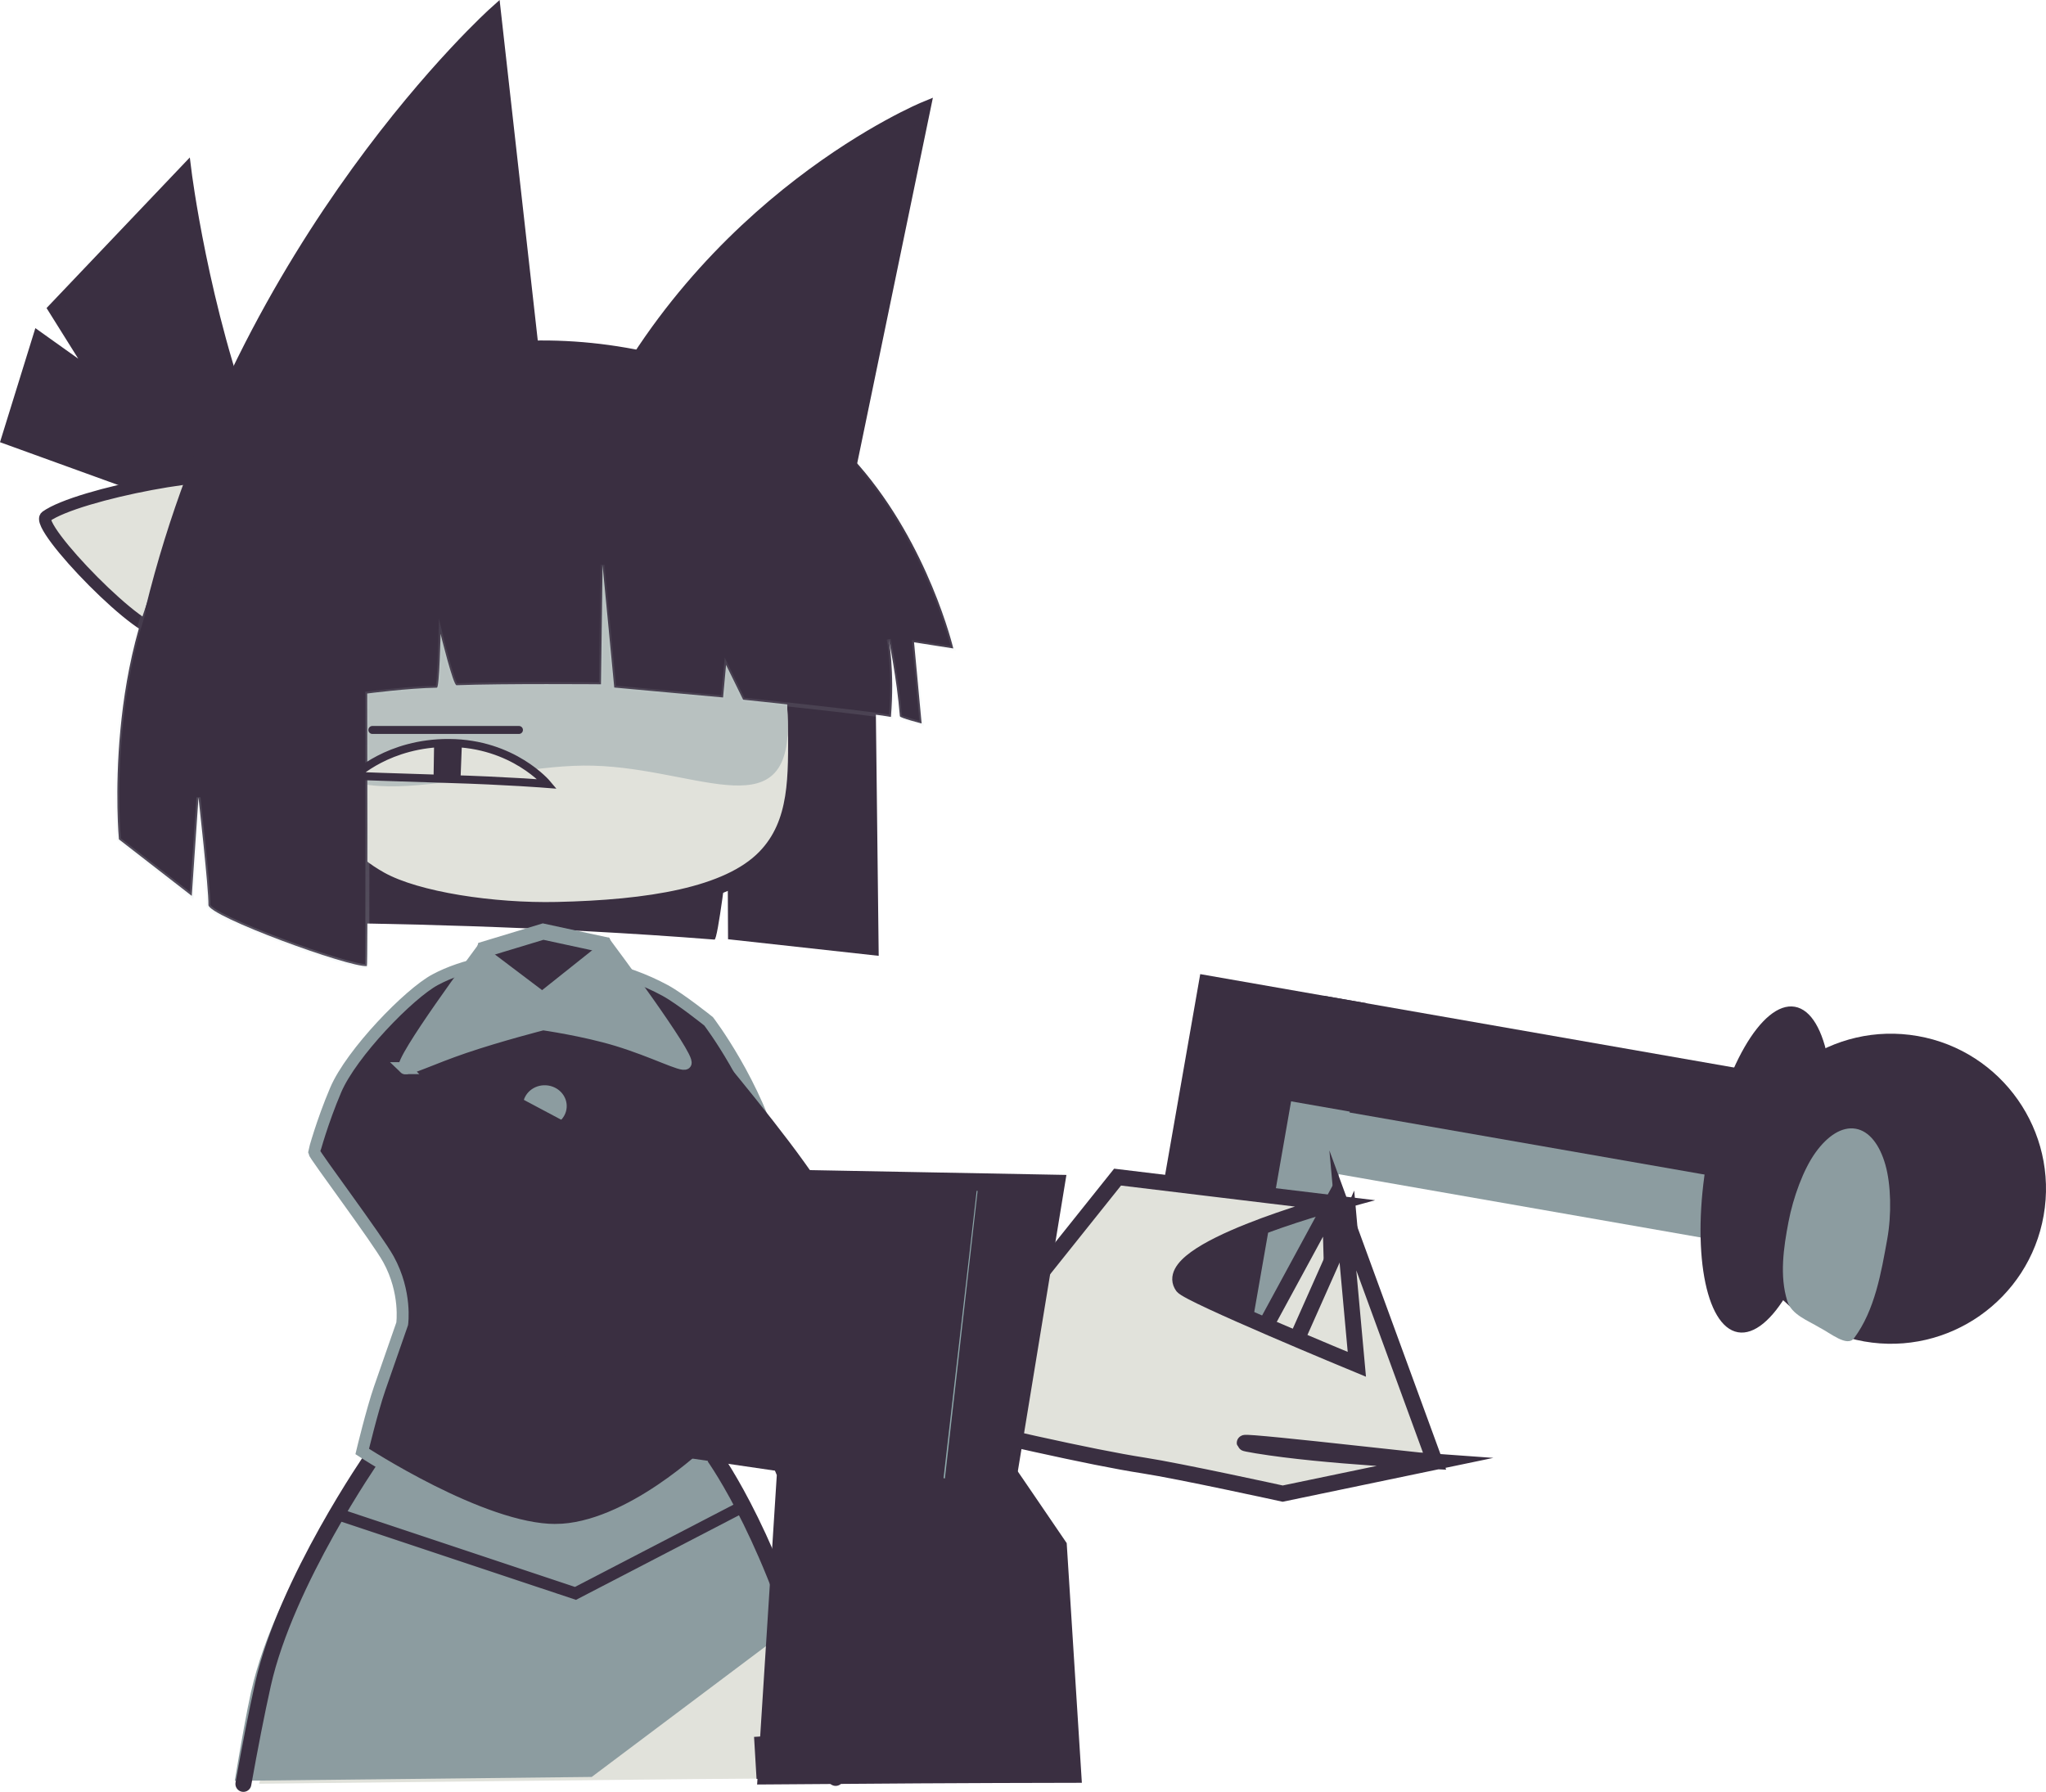 <svg version="1.1" xmlns="http://www.w3.org/2000/svg" xmlns:xlink="http://www.w3.org/1999/xlink" width="256.811" height="224.95" viewBox="0,0,256.811,224.95"><defs><linearGradient x1="1077.663" y1="216.06" x2="1077.663" y2="354.076" gradientUnits="userSpaceOnUse" id="color-1"><stop offset="0" stop-color="#ffffff" stop-opacity="0.26"/><stop offset="1" stop-color="#ffffff" stop-opacity="0"/></linearGradient><linearGradient x1="1077.663" y1="216.06" x2="1077.663" y2="354.076" gradientUnits="userSpaceOnUse" id="color-2"><stop offset="0" stop-color="#ffffff" stop-opacity="0.26"/><stop offset="1" stop-color="#ffffff" stop-opacity="0"/></linearGradient><linearGradient x1="1077.663" y1="216.06" x2="1077.663" y2="354.076" gradientUnits="userSpaceOnUse" id="color-3"><stop offset="0" stop-color="#ffffff" stop-opacity="0.26"/><stop offset="1" stop-color="#ffffff" stop-opacity="0"/></linearGradient><linearGradient x1="1036.028" y1="220.12" x2="1036.028" y2="358.136" gradientUnits="userSpaceOnUse" id="color-4"><stop offset="0" stop-color="#ffffff" stop-opacity="0.26"/><stop offset="1" stop-color="#ffffff" stop-opacity="0"/></linearGradient><linearGradient x1="1036.028" y1="220.12" x2="1036.028" y2="358.136" gradientUnits="userSpaceOnUse" id="color-5"><stop offset="0" stop-color="#ffffff" stop-opacity="0.26"/><stop offset="1" stop-color="#ffffff" stop-opacity="0"/></linearGradient><linearGradient x1="1036.028" y1="220.12" x2="1036.028" y2="358.136" gradientUnits="userSpaceOnUse" id="color-6"><stop offset="0" stop-color="#ffffff" stop-opacity="0.26"/><stop offset="1" stop-color="#ffffff" stop-opacity="0"/></linearGradient><linearGradient x1="249.185" y1="105.04" x2="249.249" y2="185.229" gradientUnits="userSpaceOnUse" id="color-7"><stop offset="0" stop-color="#cedee0" stop-opacity="0"/><stop offset="1" stop-color="#cedee0" stop-opacity="0.197"/></linearGradient></defs><g transform="translate(-182.827,-60.016)"><g data-paper-data="{&quot;isPaintingLayer&quot;:true}" fill-rule="nonzero" stroke-linejoin="miter" stroke-miterlimit="10" stroke-dasharray="" stroke-dashoffset="0" style="mix-blend-mode: normal"><g stroke="none"><path d="M333.478,182.306l20.914,3.658l-10.33,59.063l-20.914,-3.658z" fill="#3a2f41" stroke-width="0.786" stroke-linecap="butt"/><path d="M348.997,185.028l54.415,9.518l-3.692,21.108l-54.415,-9.518z" fill="#3a2f41" stroke-width="0.786" stroke-linecap="butt"/><path d="M344.883,198.278l7.359,1.287l-7.96,45.508l-7.359,-1.287z" fill="#8c9ca0" stroke-width="0.786" stroke-linecap="butt"/><path d="M352.122,199.66l48.8,8.535l-1.355,7.746l-48.8,-8.535z" fill="#8c9ca0" stroke-width="0.841" stroke-linecap="butt"/><g stroke-width="0.786"><path d="M423.526,190.077c5.289,0.925 9.706,3.911 12.57,7.989c2.864,4.077 4.174,9.246 3.249,14.535c-0.925,5.289 -3.911,9.706 -7.989,12.57c-4.077,2.864 -9.246,4.174 -14.535,3.249c-5.289,-0.925 -9.706,-3.911 -12.57,-7.989c-2.864,-4.077 -4.174,-9.246 -3.249,-14.535c0.925,-5.289 3.911,-9.706 7.989,-12.57c4.077,-2.864 9.246,-4.174 14.535,-3.248z" fill="#3a2f41" stroke-linecap="butt"/><path d="M408.116,186.405c2.057,0.36 3.521,2.975 4.223,6.909c0.702,3.935 0.645,9.188 -0.341,14.825c-0.986,5.637 -2.715,10.597 -4.711,14.06c-1.996,3.463 -4.261,5.426 -6.318,5.066c-2.057,-0.36 -3.521,-2.975 -4.223,-6.909c-0.702,-3.935 -0.645,-9.188 0.341,-14.825c0.986,-5.637 2.715,-10.597 4.711,-14.06c1.996,-3.463 4.261,-5.426 6.318,-5.066z" fill="#3a2f41" stroke-linecap="butt"/><path d="M415.749,201.715c1.71,0.299 3.008,2.002 3.725,4.512c0.718,2.51 0.793,6.267 0.236,9.353c-0.744,4.124 -1.545,8.936 -4.172,12.442c-0.867,1.137 -2.962,-0.655 -4.352,-1.36c-1.442,-0.873 -3.485,-1.606 -4.014,-3.296c-0.999,-3.168 -0.472,-6.735 0.144,-9.953c0.592,-3.094 1.87,-6.6 3.397,-8.717c1.526,-2.118 3.326,-3.279 5.036,-2.98z" fill="#8c9ca0" stroke-linecap="round"/></g></g><path d="" fill="#3a2f41" stroke="none" stroke-width="0" stroke-linecap="butt"/><path d="" fill="#3a2f41" stroke="url(#color-1)" stroke-width="0.5" stroke-linecap="butt"/><path d="" fill="#3a2f41" stroke="url(#color-2)" stroke-width="0.5" stroke-linecap="butt"/><path d="" fill="#3a2f41" stroke="url(#color-3)" stroke-width="0.5" stroke-linecap="butt"/><path d="" data-paper-data="{&quot;index&quot;:null}" fill="#3a2f41" stroke="url(#color-4)" stroke-width="0.5" stroke-linecap="butt"/><path d="" data-paper-data="{&quot;index&quot;:null}" fill="#3a2f41" stroke="url(#color-5)" stroke-width="0.5" stroke-linecap="butt"/><path d="" data-paper-data="{&quot;index&quot;:null}" fill="#3a2f41" stroke="url(#color-6)" stroke-width="0.5" stroke-linecap="butt"/><g data-paper-data="{&quot;index&quot;:null}" stroke="#3a2f41" stroke-linecap="butt"><path d="M183.755,115.067l3.919,-12.645l7.61,5.423l-5.67,-9.062l16.488,-17.335c0,0 2.144,17.281 8.176,33.088c2.341,3.549 -6.823,9.116 -6.823,9.116z" fill="#3a2f41" stroke-width="1.5"/><path d="M213.187,120.955c-1.97,-1.545 2.586,-20.177 5.875,-24.15c1.33,-1.607 14.502,13.752 12.811,15.795c-3.289,3.972 -15.764,10.645 -17.735,9.101z" data-paper-data="{&quot;index&quot;:null}" fill="#8c9ca0" stroke-width="2"/><path d="M213.962,121.147c1.641,1.833 -6.768,15.159 -10.741,18.02c-2.043,1.472 -16.227,-13.153 -14.62,-14.31c3.973,-2.862 22.928,-6.428 24.569,-4.595z" fill="#e1e2db" stroke-width="1.5"/><path d="M218.272,117.582c1.556,2.676 0.764,6.039 -1.768,7.51c-2.532,1.471 -5.845,0.495 -7.401,-2.182c-1.556,-2.676 -0.764,-6.039 1.768,-7.51c2.532,-1.471 5.845,-0.495 7.401,2.182z" fill="#e1e2db" stroke-width="2"/></g><path d="M293.12,180.01l-18.91,-2.083l-0.048,-10.219c0,0 -1.239,10.379 -1.657,10.264c-5.351,-0.424 -10.647,-0.764 -15.712,-1.035c-21.279,-1.141 -38.479,-1.086 -38.479,-1.086c0,0 -6.594,-11.702 -6.602,-22.669c-0.006,-7.664 0.869,-22.805 11.689,-34.603c8.726,-9.515 24.046,-12.482 27.223,-12.614c2.541,-0.105 13.278,3.826 19.645,9.813c10.597,9.965 22.48,32.433 22.48,32.433z" fill="#3a2f41" stroke="none" stroke-width="0" stroke-linecap="butt"/><g stroke-linecap="butt"><path d="M281.722,151.031c0.005,6.79 1.565,12.847 -3.283,17.234c-4.712,4.265 -15.293,5.744 -26.093,5.983c-10.749,0.237 -21.542,-2.187 -26.291,-6.621c-4.804,-4.486 -3.885,-9.813 -3.89,-16.548c-0.011,-13.391 9.036,-30.408 34.027,-29.689c16.439,0.473 25.519,16.251 25.53,29.642z" fill="#e1e2db" stroke="none" stroke-width="0"/><path d="M281.722,151.031c0.011,13.391 -12.149,4.979 -25.635,5.096c-13.484,0.117 -33.911,8.343 -33.922,-5.048c-0.011,-13.391 9.036,-30.408 34.027,-29.689c16.439,0.473 25.519,16.251 25.53,29.642z" fill="#b8c1c0" stroke="none" stroke-width="0"/><path d="M260.851,121.961c13.487,2.998 21.885,16.465 21.894,28.532l0,0.537c0.005,6.352 0.284,12.327 -3.912,16.629c-4.65,4.768 -14.587,6.333 -26.104,6.588c-7.956,0.176 -17.589,-1.253 -22.165,-3.812c-7.861,-4.395 -8.393,-10.892 -8.4,-19.356c-0.009,-11.366 6.507,-25.345 23.761,-28.873" fill="none" stroke="#3a2f41" stroke-width="2"/></g><path d="M206.898,172.482l-9.143,-7.095c0,0 -2.207,-23.615 8.098,-38.974c13.292,-19.81 36.757,-27.514 59.926,-21.834c4.963,1.217 17.48,5.391 24.827,13.822c8.826,10.128 11.877,23.018 11.877,23.018l-4.926,-0.77l0.951,10.189c0,0 -2.708,-0.689 -2.725,-0.905c-0.398,-4.851 -1.406,-9.666 -1.406,-9.666c0,0 0.759,3.936 0.277,9.754c-2.825,-0.526 -18.55,-2.17 -18.55,-2.17l-2.142,-4.371l-0.375,4.095l-13.659,-1.247l-1.468,-15.402l-0.199,14.995c0,0 -12.222,-0.104 -18.132,0.118c-0.417,0.016 -2.004,-6.467 -2.004,-6.467c0,0 -0.143,6.767 -0.455,6.773c-3.681,0.067 -8.754,0.734 -8.754,0.734c0,0 0.095,34.196 -0.04,34.212c-2.097,0.242 -19.914,-6.261 -19.885,-7.67c0.041,-2.036 -1.25,-13.491 -1.25,-13.491z" fill="#3a2f41" stroke="url(#color-7)" stroke-width="0.5" stroke-linecap="butt"/><path d="M256.955,115.741c14.134,-30.807 41.946,-42.228 41.946,-42.228l-11.497,55.55" fill="#3a2f41" stroke="#3a2f41" stroke-width="1.5" stroke-linecap="round"/><path d="M201.821,136.547c11.399,-46.582 43.133,-75.001 43.133,-75.001l5.652,50.439" fill="#3a2f41" stroke="#3a2f41" stroke-width="1.5" stroke-linecap="round"/><g stroke="#3a2f41" stroke-linecap="butt"><path d="M227.379,157.416c0,0 4.205,-4.168 11.816,-4.129c8.064,0.041 12.321,5.146 12.321,5.146c0,0 -5.117,-0.409 -12.457,-0.625c-6.523,-0.192 -11.681,-0.392 -11.681,-0.392z" fill="#e1e2db" stroke-width="1"/><g fill="#3a2f41" stroke-width="0.5"><path d="M237.493,157.904l0.072,-4.495l2.988,0.002l-0.177,4.537z"/></g></g><g><path d="M226.293,247.319l48.024,-0.785c0,0 5.289,11.942 8.666,19.418c1.011,2.237 1.85,4.075 2.326,5.072c0.819,3.018 1.847,7.239 2.994,12.186c-24.425,0.172 -48.847,0.476 -72.954,0.735c5.114,-18.146 10.944,-36.625 10.944,-36.625z" fill="#e1e2db" stroke="none" stroke-width="0" stroke-linecap="round"/><path d="M214.341,272.41c3.195,-14.321 15.266,-29.937 15.266,-29.937l42.835,-0.962c0,0 5.7,10.826 7.528,14.995c1.268,2.891 2.388,7.619 2.388,7.619l-25.259,18.966c-15.011,0.155 -29.97,0.332 -44.805,0.489c0.79,-4.749 1.512,-8.78 2.046,-11.171z" fill="#8c9ca0" stroke="none" stroke-width="0" stroke-linecap="butt"/><path d="M213.376,283.966c0.834,-4.662 1.664,-8.921 2.467,-12.519c2.873,-12.877 13.776,-28.561 13.776,-28.561l42.482,-0.508c0,0 6.726,8.898 12.124,27.349c0.896,3.063 2.109,7.798 3.493,13.488" fill="none" stroke="#3a2f41" stroke-width="2" stroke-linecap="round"/><path d="M275.847,249.261l-20.789,10.789l-29.252,-9.747" fill="none" stroke="#3a2f41" stroke-width="1.5" stroke-linecap="round"/></g><path d="M252.555,252.082c-9.218,0.03 -24.263,-9.849 -24.263,-9.849c0,0 1.233,-5.145 2.195,-7.929c0.876,-2.536 2.823,-8.101 2.823,-8.101c0,0 0.563,-3.93 -1.713,-8.079c-1.426,-2.6 -9.326,-13.115 -9.342,-13.478c-0.003,-0.07 1.012,-3.809 2.708,-7.793c1.969,-4.624 9.206,-12.09 12.489,-13.847c3.576,-1.914 8.429,-2.785 12.149,-2.687c5.685,0.15 11.567,1.25 16.712,4.037c1.939,1.05 5.459,3.88 5.459,3.88c0,0 5.976,7.79 8.483,17.292c-3.708,10.183 -12.069,14.389 -12.069,14.389l-1.024,6.931c0,0 2.044,5.101 2.857,7.645c0.81,2.536 2.009,7.594 2.009,7.594c0,0 -10.253,9.965 -19.471,9.994z" fill="#3a2f41" stroke="#8c9ca0" stroke-width="1.5" stroke-linecap="round"/><g data-paper-data="{&quot;index&quot;:null}" stroke="#3a2f41" stroke-linecap="butt"><g data-paper-data="{&quot;index&quot;:null}"><g stroke-width="0"><path d="" fill="#e1e2db"/><path d="" fill="#e1e2db"/><path d="" fill="#8c9ca0"/></g><path d="M278.492,278.727l37.251,-2.266l0.392,6.619c-12.441,0.024 -24.913,0.1 -37.373,0.203z" fill="#e1e2db" stroke-width="0"/><path d="M278.492,278.727l37.251,-2.266l0.392,6.619c-12.441,0.024 -24.913,0.1 -37.373,0.203z" fill="#8c9ca0" stroke-width="0"/><path d="M305.503,277.36l10.28,-0.625l0.376,6.345" fill="none" stroke-width="2"/><path d="M278.786,283.283l-0.253,-4.282l12.111,-0.737" fill="none" stroke-width="2"/></g><g data-paper-data="{&quot;index&quot;:null}"><path d="M281.089,245.072l-16.398,-39.419l5.59,-15.498c0,0 8.319,9.819 12.891,16.205c8.302,11.596 32.81,47.629 32.81,47.629l1.84,29.089c-13.035,0.02 -26.105,0.098 -39.163,0.207z" fill="#3a2f41" stroke-width="1.5"/><path d="" fill="#8ea8ab" stroke-width="2"/></g></g><g fill="#8c9ca0" stroke="#3a2f41" stroke-width="1.5" stroke-linecap="butt"><path d="M254.706,199.06c-0.107,1.846 -1.758,3.252 -3.687,3.14c-1.929,-0.112 -3.406,-1.699 -3.299,-3.546c0.107,-1.846 1.758,-3.252 3.687,-3.14c1.929,0.112 3.406,1.699 3.299,3.546z"/><path d="M254.772,209.102c-0.111,1.91 -1.836,3.364 -3.852,3.247c-2.017,-0.117 -3.562,-1.761 -3.451,-3.671c0.111,-1.91 1.836,-3.364 3.852,-3.247c2.017,0.117 3.562,1.761 3.451,3.671z"/></g><g stroke="#3a2f41" stroke-width="2"><g fill="#e1e2db"><path d="M336.935,235.199l12.849,-23.68l0.752,26.732z" stroke-linecap="round"/><path d="M342.389,235.369l9.763,-21.958l2.546,28.501z" stroke-linecap="round"/><path d="M275.514,232.322l3.479,-3.175l-11.323,-4.463l8.976,-1.88l-2.003,-3.796c0,0 22.358,2.789 29.263,3.174c4.426,0.247 7.47,0.287 7.47,0.287l11.727,-14.68l27.126,3.28c0,0 -22.075,5.994 -18.961,10.414c0.763,1.083 21.868,9.808 21.868,9.808l-1.758,-19.323l11.516,31.488c0,0 -13.765,-0.571 -22.284,-1.975c-8.52,-1.404 20.892,1.985 22.267,2.075l-19.049,3.967c0,0 -12.96,-2.839 -17.463,-3.532c-13.139,-2.022 -50.85,-11.67 -50.85,-11.67z" stroke-linecap="butt"/></g><g stroke-linecap="butt"><path d="M309.052,247.873l-38.985,-5.71c0,0 -33.061,-26.711 -43.668,-35.71c-5.841,-4.956 7.742,-14.905 7.742,-14.905l30.055,15.982l51.313,0.963z" fill="#3a2f41"/><path d="M302.296,246.839l-2.132,-0.481l4.374,-37.942l2.105,0.209z" fill="#8ea8ab"/></g></g><g><path d="M258.725,179.938c0,2.046 -5.293,5.84 -7.541,5.84c-2.248,0 -7.408,-3.394 -7.408,-5.439c0,-2.046 5.36,-3.17 7.608,-3.17c2.248,0 7.341,0.724 7.341,2.77z" fill="#3a2f41" stroke="none" stroke-width="0" stroke-linecap="butt"/><g fill="#8c9ca0" stroke="#8c9ca0" stroke-width="1.5" stroke-linecap="butt"><path d="M233.616,194.108c-0.772,-0.756 9.555,-14.671 9.555,-14.671l7.712,5.83l8.167,-6.504c0,0 10.426,13.984 9.821,14.751c-0.335,0.424 -4,-1.513 -8.561,-2.904c-4.196,-1.279 -9.33,-2.006 -9.33,-2.006c0,0 -5.435,1.388 -9.882,2.901c-4.066,1.383 -7.161,2.918 -7.483,2.603z"/></g><path d="M243.175,181.105l0.507,-1.922l7.315,-2.216l7.595,1.642l0.801,1.962" fill="none" stroke="#8c9ca0" stroke-width="2" stroke-linecap="round"/></g><path d="" fill="#3a2f41" stroke="#8c9ca0" stroke-width="2" stroke-linecap="butt"/><path d="" fill="#3a2f41" stroke="#8c9ca0" stroke-width="2" stroke-linecap="butt"/><path d="M247.965,151.654h-18.4" fill="none" stroke="#3a2f41" stroke-width="1" stroke-linecap="round"/></g></g></svg>
